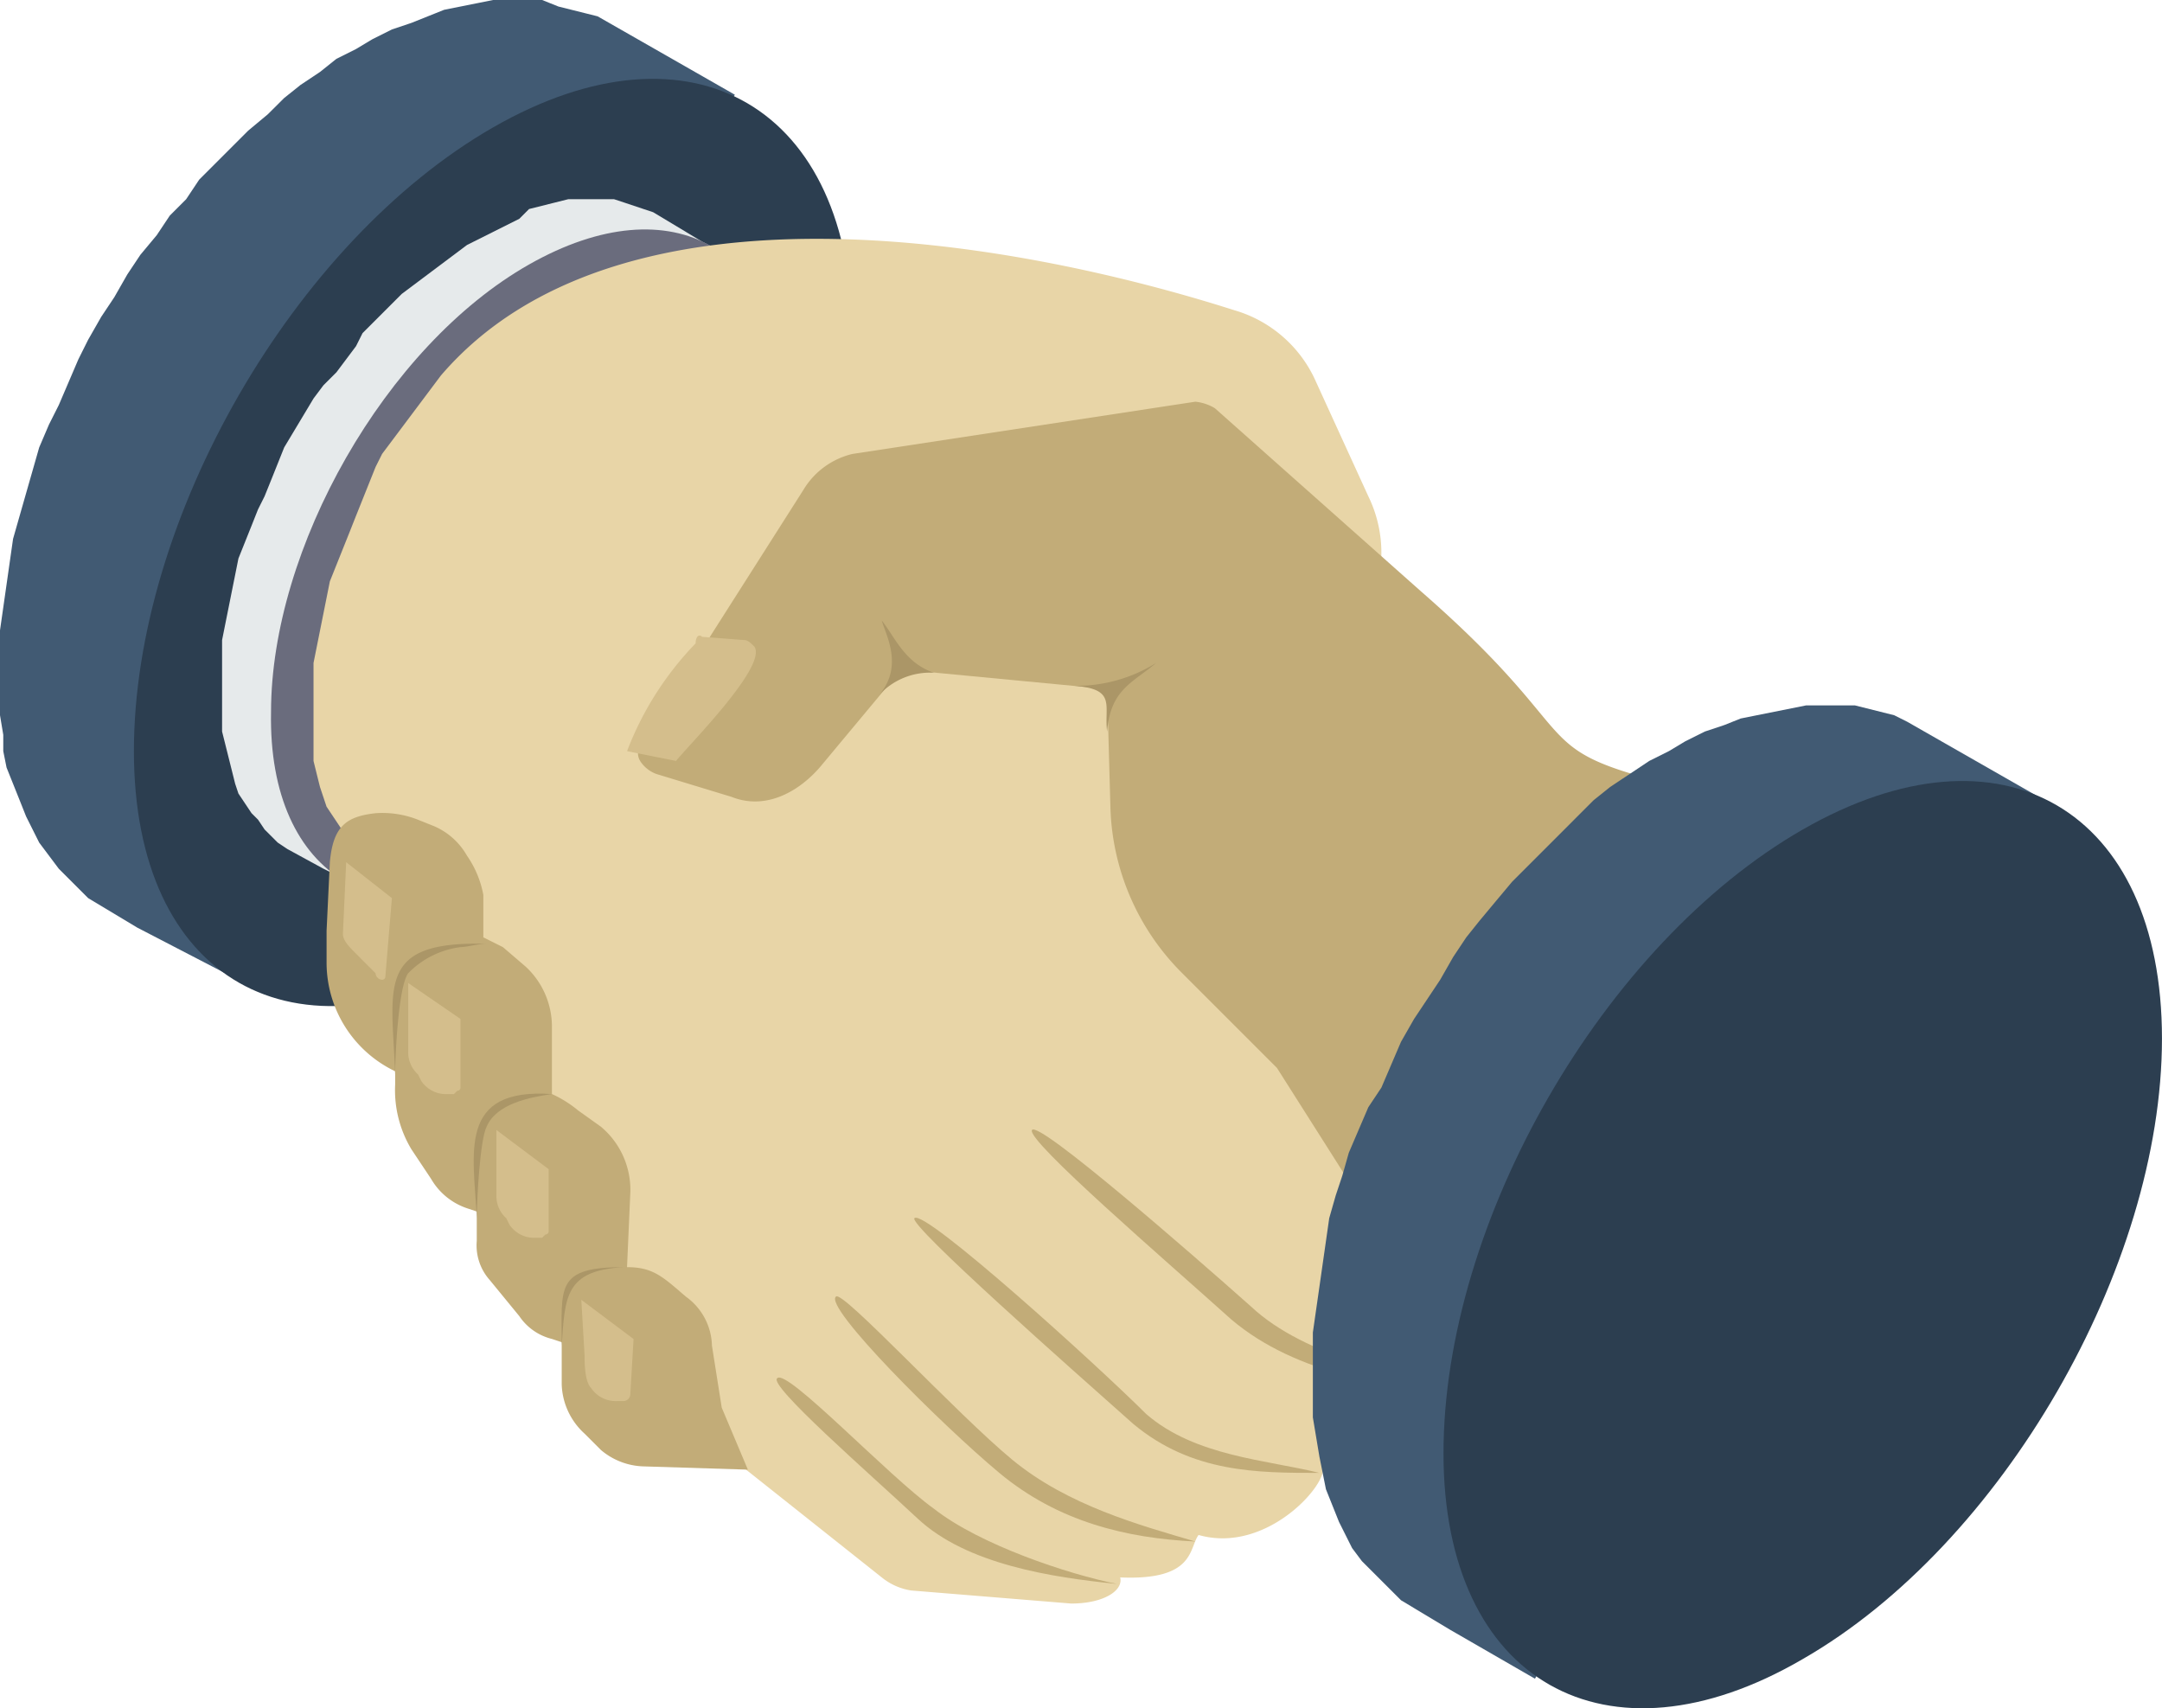 <svg xmlns="http://www.w3.org/2000/svg" width="139.547" height="110.26" viewBox="0 0 139.547 110.26">
  <g id="Grupo_4757" data-name="Grupo 4757" transform="translate(-0.1)">
    <path id="Caminho_1441" data-name="Caminho 1441" d="M47.529,6.113,38.675,1.054,37.832.843,36.989.632,36.146.422,35.092,0H31.93L30.876.211,29.822.422,28.768.632l-1.054.422-1.054.422L25.4,1.9l-1.265.632-1.054.632-1.265.632-1.054.843-1.265.843-1.054.843L17.385,7.378,16.12,8.432,15.066,9.486,14.012,10.54l-1.054,1.054-.843,1.265-1.054,1.054-.843,1.265L9.164,16.442l-.843,1.265-.843,1.476-.843,1.265-.843,1.476-.632,1.265-.632,1.476-.632,1.476L3.262,27.4,2.63,28.879l-.422,1.476L1.786,31.83l-.422,1.476L.943,34.781.732,36.257.522,37.732.311,39.208.1,40.683v5.481l.211,1.265v1.054l.211,1.054.422,1.054.422,1.054L1.786,52.7l.422.843.422.843.632.843.632.843.632.632.632.632.632.632,3.162,1.9,5.691,2.951,32.884-56.7Zm-2.74-.843Zm.843.211Zm.843.422Z" fill="#415a73" fill-rule="evenodd"/>
    <path id="Caminho_1442" data-name="Caminho 1442" d="M27.387,59.089c12.858-7.378,23.187-25.3,23.187-40.051S40.246-1.831,27.387,5.547,4.2,30.842,4.2,45.809C4.2,60.564,14.529,66.467,27.387,59.089Z" transform="translate(4.543 2.674)" fill="#2c3e50" fill-rule="evenodd"/>
    <path id="Caminho_1443" data-name="Caminho 1443" d="M37.887,8.84l-3.162-1.9-.632-.211-.632-.211-.632-.211L32.2,6.1H29.244l-.843.211-.843.211-.843.211-.632.632-.843.422-.843.422-.843.422-.843.422-.843.632-.843.632-.843.632-.843.632-.843.632-.843.843-.843.843-.843.843-.422.843-.632.843-.632.843-.843.843-.632.843-.632,1.054-.632,1.054-.632,1.054-.422,1.054-.422,1.054L9.64,25.282l-.422.843L8.8,27.179l-.422,1.054-.422,1.054-.211,1.054L7.532,31.4l-.211,1.054L7.111,33.5,6.9,34.557v5.9l.211.843.211.843.211.843.211.843.211.632.422.632.422.632.422.422.422.632.422.422.422.422.632.422,2.319,1.265.843.422c2.951,2.108,5.27,3.373,12.437-.843,7.167-4.005,16.653-20.658,16.653-28.879S41.26,10.527,37.887,8.84Zm-1.9-.422Zm.632,0Zm.632.211Z" transform="translate(7.534 6.758)" fill="#e6eaeb" fill-rule="evenodd"/>
    <path id="Caminho_1444" data-name="Caminho 1444" d="M25.055,47.865C34.33,42.6,41.708,29.526,41.708,18.986c0-10.751-7.378-14.966-16.653-9.7S8.4,27.629,8.4,38.169C8.191,48.919,15.78,53.346,25.055,47.865Z" transform="translate(9.194 7.785)" fill="#6a6c7d" fill-rule="evenodd"/>
    <path id="Caminho_1445" data-name="Caminho 1445" d="M46.378,93.712,32.044,82.329,13.705,47.548l-.422-.422-.632-.422-.422-.422-.422-.422-.422-.632-.422-.632-.422-.632-.211-.632-.211-.632-.211-.843L9.7,41.013V34.69l.211-1.054.211-1.054.211-1.054.211-1.054.211-1.054.422-1.054.422-1.054.422-1.054L12.44,25.2l.422-1.054.422-1.054.422-1.054.422-.843.632-.843.632-.843.632-.843.632-.843.632-.843.632-.843C29.3,2.86,54.6,7.286,69.144,11.924a8.277,8.277,0,0,1,5.27,4.637l3.373,7.378a8.308,8.308,0,0,1,.632,5.481l-2.74,12.858,15.388,35.2L74.836,86.545c.422,1.054-3.584,5.691-8.01,4.427-.632.843-.211,2.951-5.059,2.74.211.843-1.054,1.686-3.162,1.686l-10.329-.843A3.972,3.972,0,0,1,46.378,93.712Z" transform="translate(10.636 8.102)" fill="#e8d5a7" fill-rule="evenodd"/>
    <path id="Caminho_1446" data-name="Caminho 1446" d="M77.109,73.43l-9.275-7.167L60.878,55.3l-6.113-6.113a15.71,15.71,0,0,1-4.637-10.751l-.211-7.589-13.28-1.265-5.27,6.324c-1.476,1.686-3.584,2.74-5.691,1.9l-4.848-1.476a2.1,2.1,0,0,1-1.054-.843.993.993,0,0,1,.211-1.265L30.313,17.991a5.06,5.06,0,0,1,3.162-2.319L55.608,12.3a3,3,0,0,1,1.265.422l13.28,11.8c11.594,10.118,6.113,10.118,17.707,12.858,3.584.843,5.481,1.686,10.54,3.794C106.409,57.2,94.394,69,82.59,72.587,82.379,72.166,78.163,73.852,77.109,73.43Z" transform="translate(21.643 13.628)" fill="#c2ac78" fill-rule="evenodd"/>
    <path id="Caminho_1447" data-name="Caminho 1447" d="M48.921,55.518c-4.427-.211-8.853-1.265-12.648-4.427S24.891,40.341,25.734,39.708c.422-.422,7.8,7.589,11.383,10.54S45.338,54.464,48.921,55.518Z" transform="translate(28.329 43.977)" fill="#c2ac78" fill-rule="evenodd"/>
    <path id="Caminho_1448" data-name="Caminho 1448" d="M54.245,53.757c-4.005,0-8.221,0-12.015-3.162-3.794-3.373-14.545-12.858-14.123-13.28.632-.632,11.8,9.486,14.966,12.648C46.235,52.7,50.872,52.914,54.245,53.757Z" transform="translate(31.016 41.311)" fill="#c2ac78" fill-rule="evenodd"/>
    <path id="Caminho_1449" data-name="Caminho 1449" d="M60.165,51.9c-5.27-.632-11.383-1.476-15.6-5.059C40.35,43.049,31.286,35.25,31.707,34.617S42.036,42.628,45.831,46C49.414,49.373,55.738,50.427,60.165,51.9Z" transform="translate(35.004 38.318)" fill="#c2ac78" fill-rule="evenodd"/>
    <path id="Caminho_1450" data-name="Caminho 1450" d="M45.845,55.5c-4.216-.422-9.7-1.265-12.858-4.216s-9.7-8.643-9.064-9.064c.632-.632,7.167,6.324,10.118,8.432C36.992,52.972,42.683,54.869,45.845,55.5Z" transform="translate(26.347 46.734)" fill="#c2ac78" fill-rule="evenodd"/>
    <path id="Caminho_1451" data-name="Caminho 1451" d="M87.518,27.713l-8.853-5.059-.843-.422-.843-.211-.843-.211-.843-.211H72.13l-1.054.211-1.054.211-1.054.211-1.054.211-1.054.422-1.265.422-1.265.632-1.054.632-1.265.632-1.265.843-1.265.843-1.054.843-1.054,1.054L56.32,29.821l-1.054,1.054-1.054,1.054-1.054,1.054L52.1,34.248l-1.054,1.265-.843,1.054-.843,1.265-.843,1.476-.843,1.265-.843,1.265-.843,1.476-.632,1.476-.632,1.476-.843,1.265L43.251,49l-.632,1.476L42.2,51.954l-.422,1.265-.422,1.476-.211,1.476-.211,1.476-.211,1.476L40.511,60.6,40.3,62.073v5.481l.211,1.265.211,1.265.211,1.054.211,1.054.422,1.054.422,1.054.422.843.422.843.632.843.632.632.632.632.632.632.632.632,3.162,1.9,5.481,3.162,32.884-56.7Zm-2.53-.843Zm.843.211Zm.843.211Z" transform="translate(44.539 23.932)" fill="#415a73" fill-rule="evenodd"/>
    <path id="Caminho_1452" data-name="Caminho 1452" d="M67.487,80.589c12.858-7.378,23.187-25.3,23.187-40.051S80.346,19.669,67.487,27.047,44.3,52.342,44.3,67.309C44.3,82.064,54.84,87.967,67.487,80.589Z" transform="translate(48.971 26.495)" fill="#2c3e50" fill-rule="evenodd"/>
    <path id="Caminho_1453" data-name="Caminho 1453" d="M37.293,67.27l-6.745-.211A4.44,4.44,0,0,1,27.807,66l-1.054-1.054a4.483,4.483,0,0,1-1.476-3.162v-2.74l-.632-.211a3.564,3.564,0,0,1-2.108-1.476l-1.9-2.319a3.36,3.36,0,0,1-.843-2.53v-1.9l-.632-.211a4.241,4.241,0,0,1-2.319-1.9l-1.265-1.9A7.406,7.406,0,0,1,14.527,42.4v-.843A7.776,7.776,0,0,1,10.1,34.6V32.489l.211-4.427c.211-2.319,1.054-2.951,2.951-3.162a6.226,6.226,0,0,1,2.74.422l1.054.422a4.481,4.481,0,0,1,2.108,1.9,6.493,6.493,0,0,1,1.054,2.53v2.74l1.265.632,1.476,1.265A5.279,5.279,0,0,1,24.645,38.6v4.427a7.4,7.4,0,0,1,1.686,1.054l1.476,1.054a5.307,5.307,0,0,1,1.9,4.216L29.493,54.2c1.686,0,2.319.632,3.794,1.9a4,4,0,0,1,1.686,3.162l.632,4.005Z" transform="translate(11.079 27.588)" fill="#c2ac78" fill-rule="evenodd"/>
    <path id="Caminho_1454" data-name="Caminho 1454" d="M10.811,26.4l2.951,2.319-.422,5.059a.206.206,0,0,1-.211.211.453.453,0,0,1-.422-.422L11.443,32.3c-.422-.422-.843-.843-.843-1.265Z" transform="translate(11.633 29.25)" fill="#d4be8c" fill-rule="evenodd"/>
    <path id="Caminho_1455" data-name="Caminho 1455" d="M12.6,30.1l3.373,2.319v4.427a.206.206,0,0,1-.211.211l-.211.211H15.13a1.917,1.917,0,0,1-1.686-.843L13.232,36a1.914,1.914,0,0,1-.632-1.476Z" transform="translate(13.849 33.349)" fill="#d4be8c" fill-rule="evenodd"/>
    <path id="Caminho_1456" data-name="Caminho 1456" d="M15.3,34.6l3.373,2.53v4.005a.206.206,0,0,1-.211.211l-.211.211H17.83a1.917,1.917,0,0,1-1.686-.843l-.211-.422a1.914,1.914,0,0,1-.632-1.476Z" transform="translate(16.841 38.335)" fill="#d4be8c" fill-rule="evenodd"/>
    <path id="Caminho_1457" data-name="Caminho 1457" d="M17.9,39.8l3.373,2.53-.211,3.584a.453.453,0,0,1-.422.422h-.422a1.917,1.917,0,0,1-1.686-.843h0c-.422-.422-.422-1.686-.422-2.108Z" transform="translate(19.721 44.096)" fill="#d4be8c" fill-rule="evenodd"/>
    <path id="Caminho_1458" data-name="Caminho 1458" d="M18.2,28.906c-.632,0-1.265.211-1.686.211A5.738,5.738,0,0,0,13.136,30.8c-.632.843-.843,5.27-.843,6.535C12.082,31.646,11.028,28.695,18.2,28.906Z" transform="translate(13.313 32.014)" fill="#ab9667" fill-rule="evenodd"/>
    <path id="Caminho_1459" data-name="Caminho 1459" d="M24.148,19.543l2.74.211c.211,0,.422.211.632.422.843,1.265-4.216,6.324-5.059,7.378L19.3,26.921a20.516,20.516,0,0,1,4.427-6.956C23.727,19.543,23.937,19.333,24.148,19.543Z" transform="translate(21.273 21.561)" fill="#d4be8c" fill-rule="evenodd"/>
    <path id="Caminho_1460" data-name="Caminho 1460" d="M19.654,33.515c-1.476.211-3.584.632-4.216,2.108-.422.843-.632,4.637-.632,5.9C14.595,37.31,13.541,33.094,19.654,33.515Z" transform="translate(16.07 37.101)" fill="#ab9667" fill-rule="evenodd"/>
    <path id="Caminho_1461" data-name="Caminho 1461" d="M21.311,38.8c-3.794.211-3.794,1.9-4.005,5.059C17.306,40.065,16.884,38.8,21.311,38.8Z" transform="translate(19.051 42.988)" fill="#ab9667" fill-rule="evenodd"/>
    <path id="Caminho_1462" data-name="Caminho 1462" d="M27.211,19c.211.843,1.476,2.951-.211,4.848a4.466,4.466,0,0,1,3.584-1.476C28.686,21.74,28.054,20.054,27.211,19Z" transform="translate(29.804 21.051)" fill="#ab9667" fill-rule="evenodd"/>
    <path id="Caminho_1463" data-name="Caminho 1463" d="M38.27,20.3A9.748,9.748,0,0,1,33,21.776c2.74.211,1.9,1.265,2.108,2.951C35.319,21.986,36.794,21.565,38.27,20.3Z" transform="translate(36.451 22.491)" fill="#ab9667" fill-rule="evenodd"/>
  </g>
</svg>
